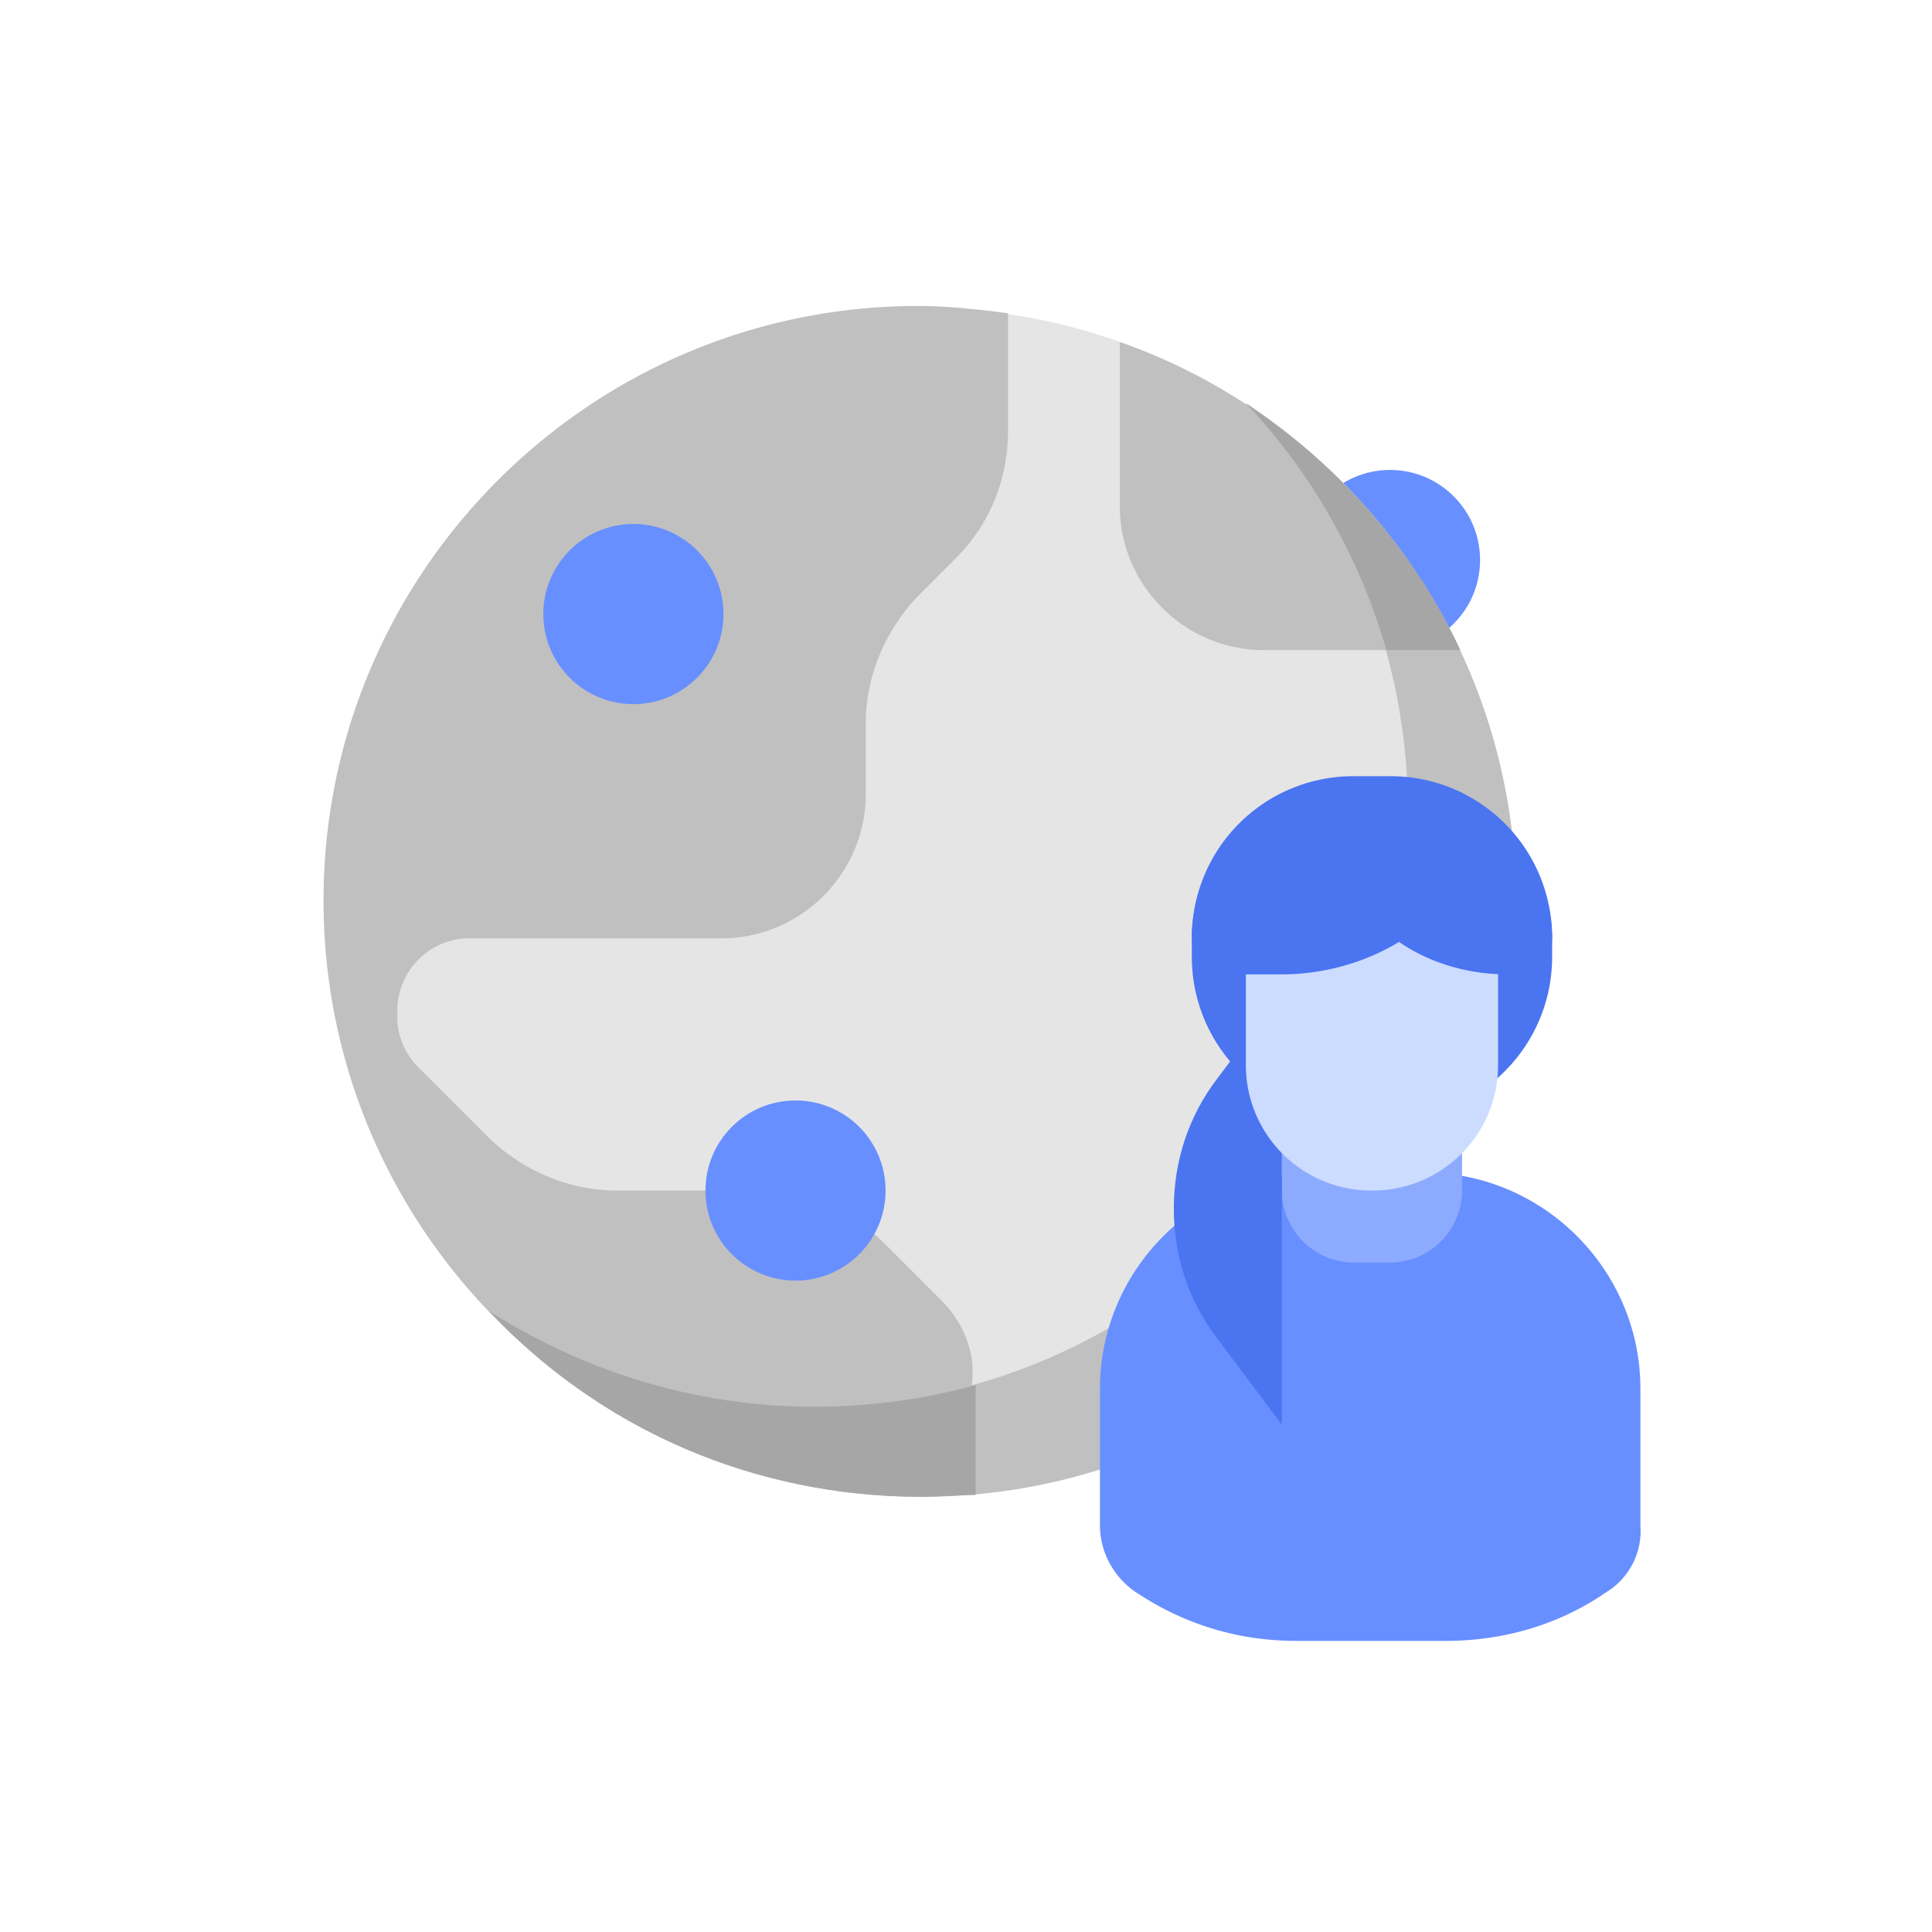 <svg width="100" height="100" xmlns="http://www.w3.org/2000/svg"><g fill="none"><g transform="translate(16 15)"><circle fill="#678FFF" cx="55.946" cy="13.986" r="4.662"/><circle fill="#E5E5E5" cx="31.703" cy="31.703" r="30.77"/><path d="M48.486 5.874c5.222 5.502 8.392 12.961 8.392 21.167 0 16.97-13.8 30.77-30.77 30.77-6.154 0-11.935-1.865-16.784-4.942 5.595 5.967 13.52 9.604 22.379 9.604 16.97 0 30.77-13.8 30.77-30.77 0-10.817-5.595-20.327-13.987-25.829z" fill="silver"/><path d="M32.728 52.31l-2.983-2.984c-1.772-1.772-4.103-2.704-6.62-2.704h-7.18c-2.518 0-4.85-1.026-6.62-2.704L5.687 40.28c-.746-.746-1.12-1.678-1.12-2.61v-.374a3.74 3.74 0 0 1 3.73-3.73h13.055c4.102 0 7.46-3.356 7.46-7.459v-3.636c0-2.518 1.025-4.849 2.703-6.62l1.958-1.959c1.772-1.771 2.704-4.102 2.704-6.62v-6.06C34.685 1.025 33.1.838 31.515.838 14.546.84.746 14.64.746 31.61s13.8 30.77 30.77 30.77c.933 0 1.865-.093 2.798-.093v-5.78c.186-1.492-.467-3.078-1.586-4.197zM41.96 2.704v8.485c0 4.103 3.356 7.46 7.459 7.46h10.163C56.132 11.282 49.7 5.409 41.96 2.704z" fill="silver"/><path d="M48.486 5.874c3.357 3.544 5.875 7.926 7.273 12.775h3.823c-2.424-5.222-6.34-9.604-11.096-12.775zM26.108 57.81c-6.154 0-11.935-1.864-16.784-4.941 5.595 5.967 13.52 9.604 22.379 9.604.932 0 1.865-.093 2.797-.093v-5.688a31.412 31.412 0 0 1-8.392 1.119z" fill="#A6A6A6"/><circle fill="#678FFF" cx="16.784" cy="16.784" r="4.662"/><circle fill="#678FFF" cx="25.176" cy="46.622" r="4.662"/></g><path d="M83.135 82.415c-2.424 1.678-5.315 2.517-8.299 2.517h-7.739c-2.983 0-5.78-.839-8.298-2.517-1.12-.746-1.865-2.051-1.865-3.45v-7.087c0-6.154 5.035-11.189 11.189-11.189h5.595c6.154 0 11.189 5.035 11.189 11.19v7.086a3.71 3.71 0 0 1-1.772 3.45z" fill="#678FFF"/><path d="M61.69 49.5a8.357 8.357 0 0 0 8.391 8.392h1.865a8.357 8.357 0 0 0 8.392-8.392v-.932a8.357 8.357 0 0 0-8.392-8.392H70.08a8.357 8.357 0 0 0-8.392 8.392v.932z" fill="#4A74F0"/><path d="M71.946 65.351H70.08a3.74 3.74 0 0 1-3.73-3.73v-5.594h9.325v5.595a3.74 3.74 0 0 1-3.73 3.73z" fill="#8CABFF"/><path d="M66.351 51.365l-3.356 4.476c-1.492 1.958-2.238 4.289-2.238 6.713 0 2.424.746 4.755 2.238 6.714l3.356 4.475V51.365z" fill="#4A74F0"/><path d="M71.014 61.622a6.487 6.487 0 0 1-6.528-6.527V49.5a3.74 3.74 0 0 1 3.73-3.73h5.595a3.74 3.74 0 0 1 3.73 3.73v5.595a6.487 6.487 0 0 1-6.527 6.527z" fill="#CCDCFF"/><path d="M78.007 50.432c-2.145 0-4.103-.652-5.595-1.678-1.678 1.026-3.823 1.678-6.06 1.678h-2.798a1.87 1.87 0 0 1-1.865-1.864c0-4.103 3.357-7.46 7.46-7.46h3.73c4.102 0 7.459 3.357 7.459 7.46a1.87 1.87 0 0 1-1.865 1.864h-.466z" fill="#4A74F0"/></g></svg>